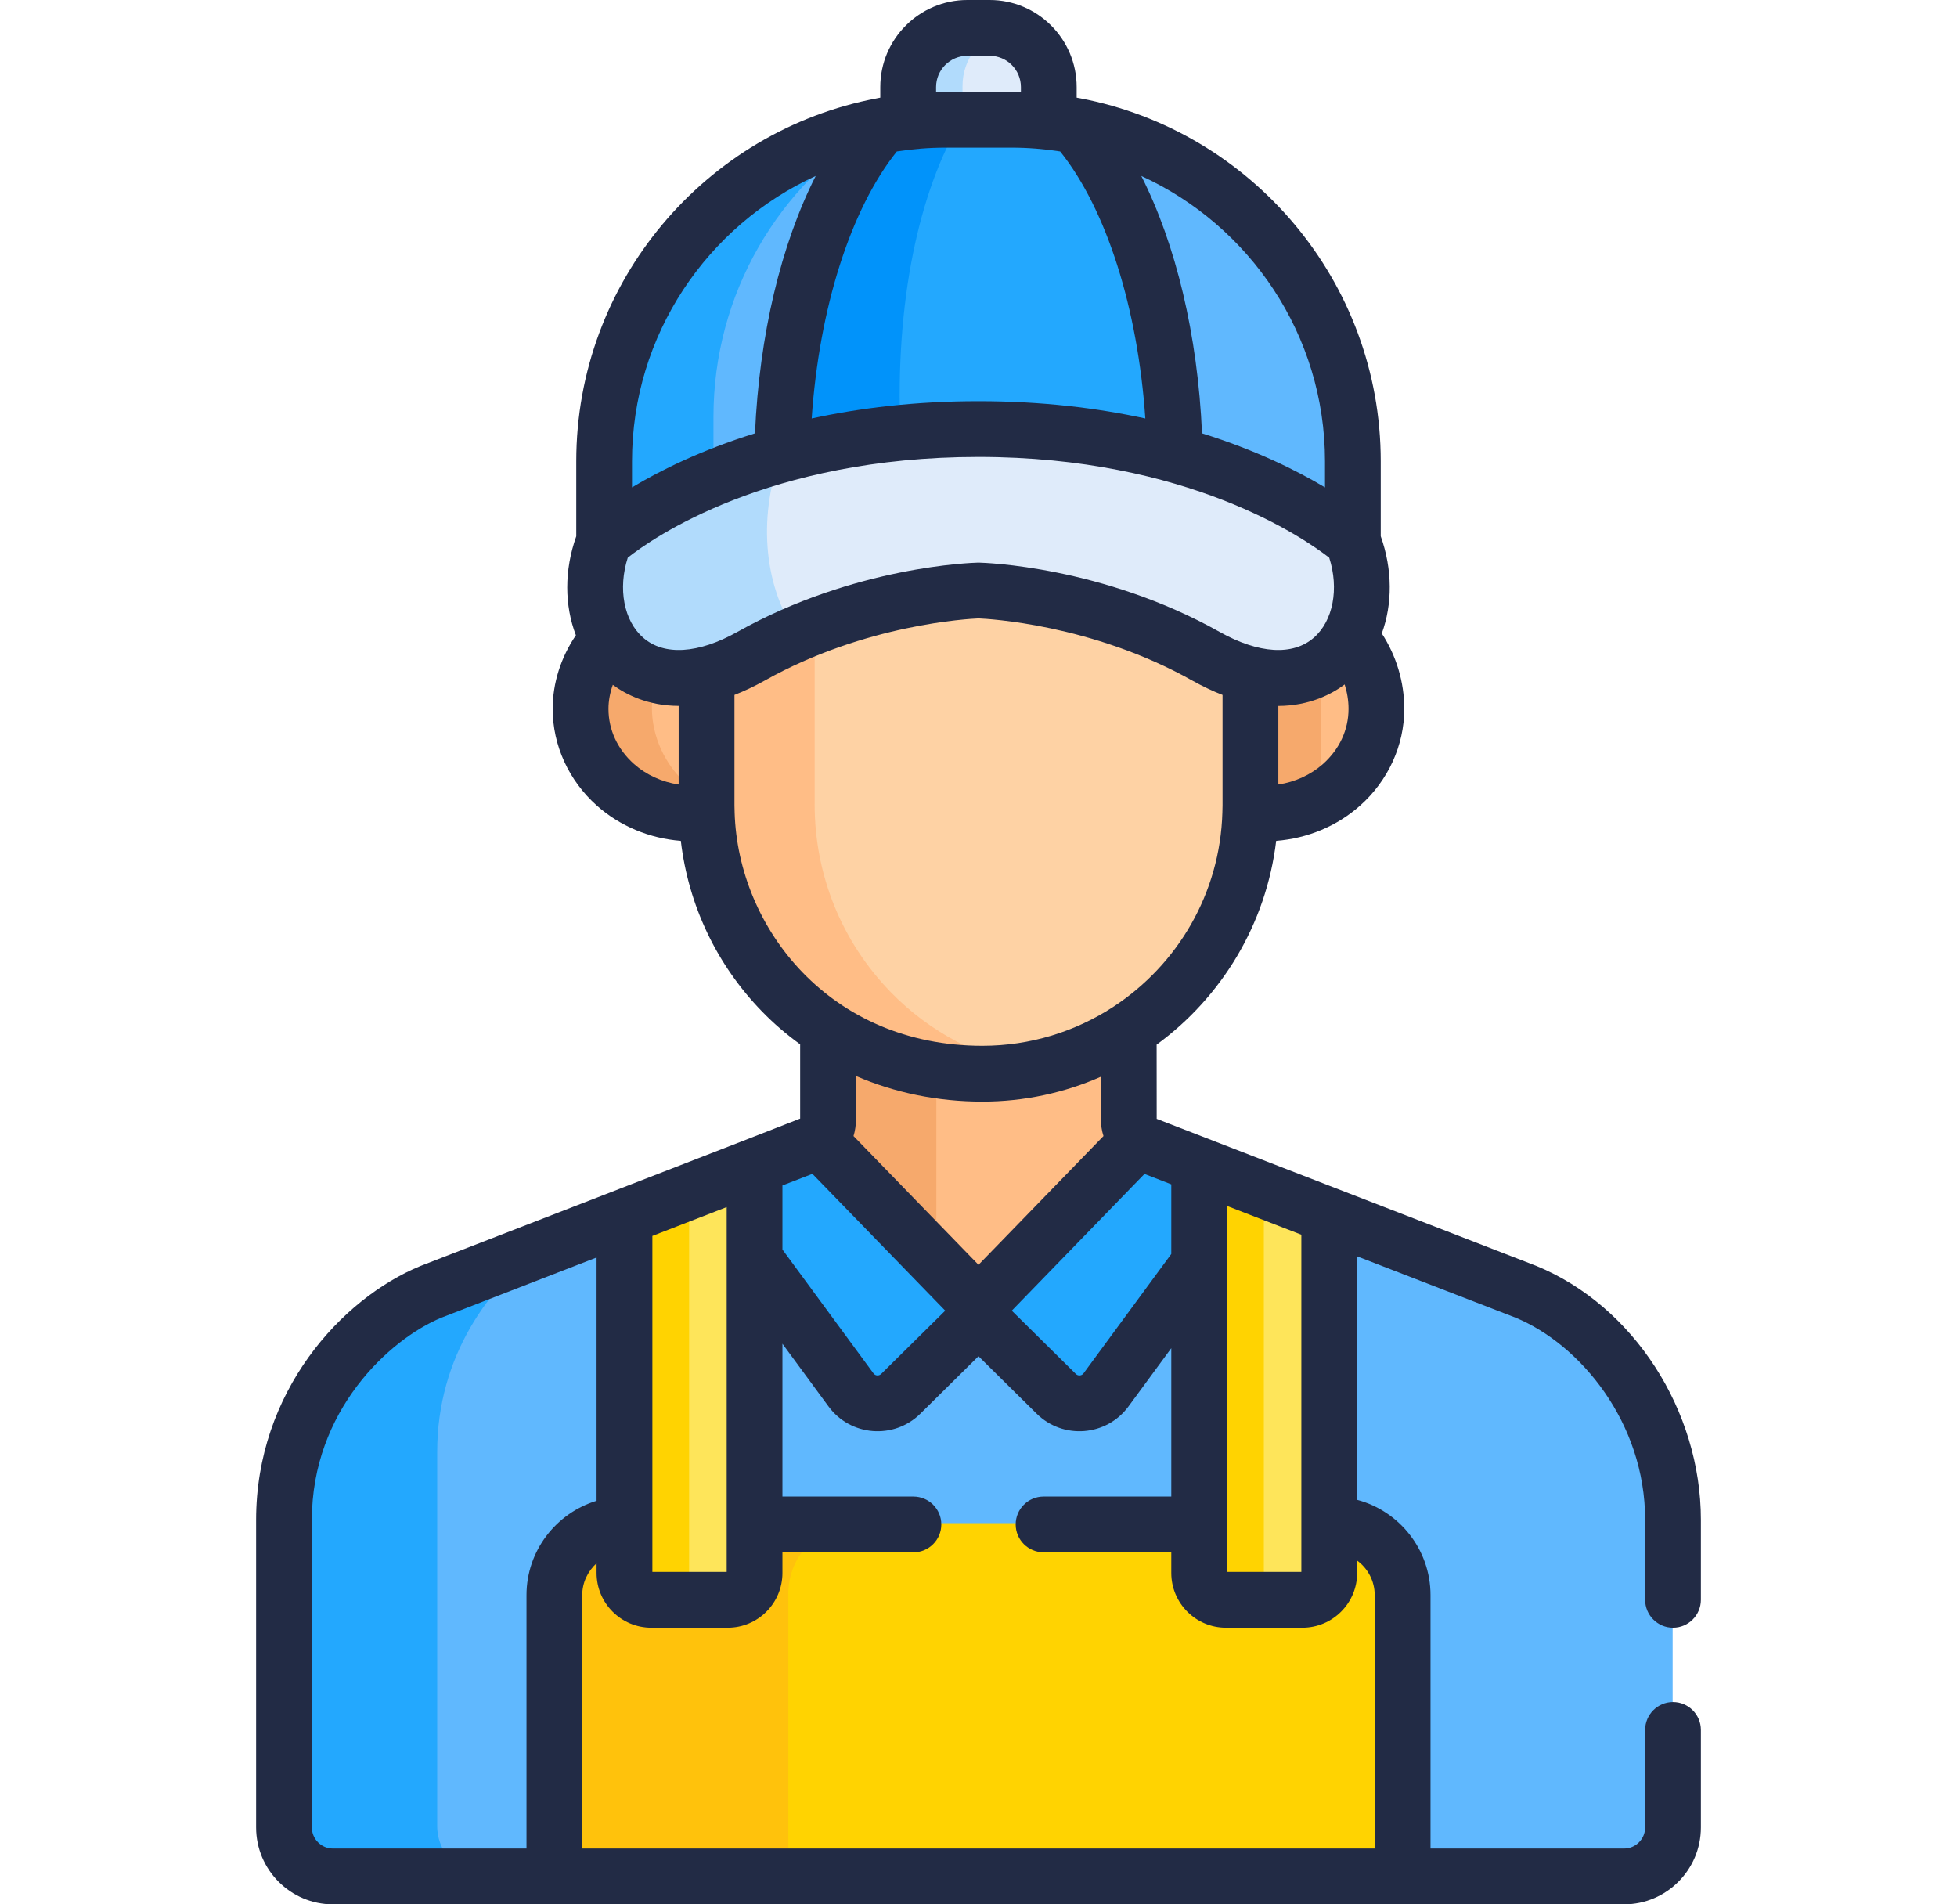 <svg width="37" height="36" viewBox="0 0 37 36" fill="none" xmlns="http://www.w3.org/2000/svg">
<path d="M28.844 24.396L25.09 22.942V23.056C25.09 23.327 24.87 23.548 24.598 23.548H23.191C22.919 23.548 22.699 23.327 22.699 23.056V22.016L21.663 21.615C21.636 21.605 21.611 21.592 21.586 21.578L18.494 24.773L15.396 21.571C15.305 21.626 15.209 21.656 15.148 21.68L14.228 22.037V23.054C14.228 23.327 14.007 23.548 13.734 23.548H12.324C12.051 23.548 11.831 23.327 11.831 23.054V22.966L8.141 24.396C6.953 24.885 5.362 26.424 5.362 28.707V34.522C5.362 35.033 5.777 35.448 6.288 35.448H30.698C31.209 35.448 31.624 35.033 31.624 34.522V28.707C31.624 26.741 30.365 25.022 28.844 24.396Z" fill="#60B8FE"/>
<path d="M8.266 34.522V27.442C8.266 25.636 9.261 24.296 10.265 23.573L8.141 24.396C6.953 24.885 5.362 26.424 5.362 28.707V34.522C5.362 35.033 5.777 35.448 6.288 35.448H9.192C8.68 35.448 8.266 35.033 8.266 34.522Z" fill="#23A8FE"/>
<path d="M15.396 21.571L18.494 24.773L21.587 21.577C21.433 21.486 21.335 21.32 21.335 21.137L21.333 19.237C20.537 19.758 19.587 20.062 18.566 20.062C17.441 20.062 16.453 19.75 15.648 19.229V21.134C15.648 21.365 15.527 21.493 15.396 21.571Z" fill="#FFBD86"/>
<path d="M17.703 22.99V19.998C16.932 19.882 16.24 19.612 15.648 19.229V21.134C15.648 21.365 15.527 21.493 15.396 21.571L17.419 23.661C17.58 23.515 17.703 23.305 17.703 22.99Z" fill="#F6A96C"/>
<path d="M25.538 11.993L25.505 11.955L25.48 11.999C25.129 12.629 24.442 12.887 23.643 12.691L23.599 12.68V15.205C23.599 15.234 23.598 15.263 23.597 15.292L23.595 15.368L23.627 15.372C23.719 15.383 23.811 15.388 23.902 15.388C24.452 15.388 24.98 15.194 25.38 14.837C25.807 14.458 26.051 13.926 26.051 13.377C26.051 12.873 25.869 12.382 25.538 11.993Z" fill="#FFBD86"/>
<path d="M24.975 12.533C24.615 12.756 24.152 12.816 23.643 12.691L23.599 12.68V15.205C23.599 15.234 23.598 15.263 23.597 15.292L23.595 15.368L23.627 15.372C23.719 15.383 23.81 15.388 23.901 15.388C24.282 15.388 24.651 15.296 24.975 15.121V12.533H24.975Z" fill="#F6A96C"/>
<path d="M13.388 15.295C13.387 15.265 13.386 15.235 13.386 15.205V12.68L13.343 12.691C12.549 12.886 11.887 12.646 11.525 12.034L11.501 11.992L11.469 12.028C11.124 12.417 10.934 12.896 10.934 13.377C10.934 13.926 11.179 14.458 11.605 14.838C12.006 15.194 12.533 15.388 13.084 15.388C13.175 15.388 13.267 15.383 13.358 15.372L13.39 15.368L13.388 15.295Z" fill="#FFBD86"/>
<path d="M13.386 15.205V15.112C13.247 15.036 13.116 14.944 12.996 14.838C12.57 14.458 12.325 13.926 12.325 13.377C12.325 13.152 12.367 12.929 12.446 12.715C12.058 12.626 11.739 12.396 11.525 12.034L11.501 11.992L11.469 12.028C11.124 12.417 10.934 12.896 10.934 13.377C10.934 13.926 11.179 14.458 11.605 14.838C12.006 15.194 12.533 15.388 13.084 15.388C13.175 15.388 13.267 15.383 13.358 15.372L13.39 15.368L13.388 15.295C13.387 15.265 13.386 15.235 13.386 15.205Z" fill="#F6A96C"/>
<path d="M23.643 12.691C23.376 12.626 23.096 12.511 22.811 12.351C20.696 11.164 18.515 11.105 18.492 11.104C18.47 11.105 16.29 11.164 14.174 12.351C13.889 12.511 13.61 12.626 13.343 12.691L13.316 12.698V15.205C13.316 16.542 13.827 17.803 14.756 18.757C15.73 19.757 17.083 20.308 18.566 20.308C21.38 20.308 23.67 18.019 23.67 15.205V12.697L23.643 12.691Z" fill="#FED2A4"/>
<path d="M16.842 18.757C15.914 17.803 15.402 16.542 15.402 15.205V11.778C15.001 11.932 14.587 12.12 14.174 12.351C13.889 12.511 13.61 12.626 13.343 12.691L13.316 12.697V15.205C13.316 16.541 13.828 17.803 14.756 18.757C15.73 19.757 17.083 20.308 18.566 20.308C18.912 20.308 19.249 20.273 19.575 20.207C18.521 20.007 17.574 19.509 16.842 18.757Z" fill="#FFBD86"/>
<path d="M25.571 10.204C25.571 10.204 23.242 7.946 18.493 7.946C13.743 7.946 11.415 10.204 11.415 10.204C10.771 11.83 11.995 13.615 14.191 12.382C16.324 11.185 18.493 11.139 18.493 11.139C18.493 11.139 20.662 11.185 22.794 12.382C24.991 13.615 26.215 11.83 25.571 10.204Z" fill="#DFEBFA"/>
<path d="M14.815 8.451C14.815 8.451 14.815 8.45 14.816 8.45C12.539 9.115 11.415 10.204 11.415 10.204C10.77 11.83 11.995 13.615 14.191 12.382C14.477 12.222 14.762 12.083 15.044 11.961C14.431 11.038 14.313 9.718 14.815 8.451Z" fill="#B1DBFC"/>
<path d="M25.571 10.204V8.696C25.571 5.13 22.68 2.239 19.114 2.239H17.872C14.306 2.239 11.415 5.13 11.415 8.696V10.204C11.415 10.204 13.743 8.086 18.493 8.086C23.243 8.087 25.571 10.204 25.571 10.204Z" fill="#60B8FE"/>
<path d="M13.489 7.879C13.489 5.547 14.725 3.504 16.577 2.369C13.632 2.969 11.415 5.574 11.415 8.696V10.204C11.415 10.204 12.102 9.58 13.489 9.01V7.879Z" fill="#23A8FE"/>
<path d="M17.872 2.45H19.114C19.353 2.45 19.589 2.464 19.822 2.489V1.621C19.822 1.006 19.319 0.503 18.703 0.503H18.282C17.667 0.503 17.164 1.006 17.164 1.621V2.489C17.396 2.464 17.632 2.45 17.872 2.45Z" fill="#DFEBFA"/>
<path d="M18.198 1.621C18.198 1.113 18.543 0.681 19.01 0.547C18.913 0.519 18.81 0.503 18.703 0.503H18.282C17.667 0.503 17.164 1.006 17.164 1.621V2.489C17.396 2.464 17.632 2.45 17.872 2.45H18.198L18.198 1.621Z" fill="#B1DBFC"/>
<path d="M25.175 28.794L11.8 28.794C11.066 28.8 10.474 29.396 10.474 30.13V35.448H26.512V30.13C26.512 29.392 25.913 28.794 25.175 28.794Z" fill="#FFD301"/>
<path d="M11.8 28.794C11.066 28.8 10.474 29.396 10.474 30.13V35.448H14.904V30.13C14.904 29.396 15.496 28.8 16.229 28.794H11.8Z" fill="#FFC20C"/>
<path d="M22.665 22.003L21.663 21.615C21.609 21.594 21.56 21.564 21.517 21.527L18.572 24.562C18.465 24.672 18.467 24.847 18.576 24.954L19.962 26.324C20.233 26.592 20.679 26.557 20.904 26.25L22.735 23.784L22.665 22.003Z" fill="#23A8FE"/>
<path d="M15.465 21.524C15.356 21.61 15.225 21.65 15.148 21.68L14.259 22.025L14.189 23.7L16.081 26.25C16.307 26.557 16.752 26.592 17.023 26.324L18.41 24.954C18.519 24.847 18.521 24.672 18.414 24.562L15.465 21.524Z" fill="#23A8FE"/>
<path d="M17.871 2.239C17.461 2.239 17.059 2.278 16.669 2.352C15.58 3.588 14.832 5.899 14.781 8.568C15.789 8.289 17.025 8.087 18.493 8.087C19.96 8.087 21.196 8.289 22.204 8.568C22.153 5.899 21.405 3.588 20.316 2.352C19.927 2.278 19.525 2.24 19.114 2.24L17.871 2.239Z" fill="#23A8FE"/>
<path d="M18.198 2.239H17.872C17.461 2.239 17.059 2.278 16.669 2.352C15.58 3.588 14.832 5.899 14.781 8.568C15.433 8.388 16.181 8.24 17.024 8.157C16.922 5.733 17.366 3.599 18.198 2.239Z" fill="#0193FA"/>
<path d="M23.171 30.218H24.618C24.898 30.218 25.124 29.991 25.124 29.712V22.956L22.665 22.003V29.712C22.665 29.991 22.892 30.218 23.171 30.218Z" fill="#FEE55A"/>
<path d="M23.895 29.712V22.479L22.665 22.003V29.712C22.665 29.991 22.892 30.218 23.171 30.218H24.401C24.121 30.218 23.895 29.991 23.895 29.712Z" fill="#FFD301"/>
<path d="M12.306 30.218H13.753C14.032 30.218 14.259 29.991 14.259 29.712V22.024L11.799 22.978V29.712C11.8 29.991 12.026 30.218 12.306 30.218Z" fill="#FEE55A"/>
<path d="M13.029 29.712V22.501L11.799 22.978V29.712C11.799 29.991 12.026 30.218 12.306 30.218H13.535C13.256 30.218 13.029 29.991 13.029 29.712Z" fill="#FFD301"/>
<path d="M6.295 36H30.705C31.506 36 32.158 35.348 32.158 34.546V32.703C32.158 32.412 31.922 32.176 31.631 32.176C31.34 32.176 31.104 32.412 31.104 32.703V34.546C31.104 34.766 30.925 34.945 30.705 34.945H27.046V30.155C27.046 29.292 26.456 28.564 25.659 28.353V23.75L28.656 24.91C29.873 25.414 31.104 26.887 31.104 28.732V30.242C31.104 30.533 31.34 30.77 31.631 30.77C31.922 30.77 32.158 30.533 32.158 30.242V28.732C32.158 26.659 30.881 24.686 29.052 23.933C29.049 23.932 29.045 23.93 29.042 23.929L21.869 21.151L21.868 19.748C23.092 18.854 23.939 17.475 24.128 15.896C24.718 15.85 25.277 15.619 25.715 15.229C26.246 14.757 26.55 14.09 26.55 13.401C26.55 12.895 26.401 12.399 26.125 11.975C26.328 11.421 26.329 10.767 26.105 10.137V8.721C26.105 5.314 23.653 2.469 20.421 1.858C20.415 1.857 20.41 1.856 20.404 1.855C20.388 1.852 20.372 1.849 20.356 1.846V1.646C20.356 0.738 19.618 0 18.711 0H18.289C17.382 0 16.643 0.738 16.643 1.646V1.846C16.628 1.849 16.612 1.852 16.596 1.855C16.59 1.856 16.584 1.857 16.578 1.859C13.346 2.47 10.895 5.314 10.895 8.721V10.138C10.666 10.78 10.672 11.448 10.888 12.009C10.603 12.43 10.449 12.913 10.449 13.401C10.449 14.091 10.754 14.757 11.285 15.23C11.723 15.619 12.281 15.85 12.872 15.896C13.015 17.111 13.548 18.239 14.411 19.125C14.632 19.352 14.873 19.558 15.128 19.742L15.128 21.146C15.098 21.163 7.99 23.917 7.958 23.929C7.954 23.93 7.951 23.932 7.948 23.933C6.452 24.549 4.842 26.313 4.842 28.732V34.546C4.842 35.348 5.494 36 6.295 36ZM23.199 22.797L24.604 23.341V29.715H23.199V22.797ZM22.145 22.389V23.705L20.486 25.962C20.451 26.01 20.382 26.015 20.34 25.973L19.129 24.777L21.638 22.192L22.145 22.389ZM16.183 20.341C16.915 20.657 17.725 20.825 18.573 20.825C19.37 20.825 20.127 20.657 20.814 20.355L20.814 21.163C20.815 21.272 20.831 21.377 20.863 21.476L18.5 23.91L16.137 21.476C16.167 21.378 16.183 21.272 16.183 21.158L16.183 20.341ZM25.496 13.401C25.496 13.795 25.325 14.165 25.014 14.442C24.779 14.65 24.485 14.783 24.169 14.831V13.346C24.76 13.343 25.178 13.121 25.423 12.939C25.47 13.088 25.496 13.243 25.496 13.401ZM25.051 8.721V9.214C24.518 8.895 23.745 8.509 22.726 8.192C22.644 6.334 22.235 4.626 21.578 3.326C23.624 4.262 25.051 6.327 25.051 8.721ZM17.698 1.646C17.698 1.32 17.963 1.055 18.289 1.055H18.711C19.037 1.055 19.302 1.32 19.302 1.646V1.739C19.242 1.737 19.182 1.737 19.121 1.737H17.879C17.818 1.737 17.758 1.737 17.698 1.739V1.646ZM16.956 2.863C17.257 2.816 17.565 2.791 17.879 2.791H19.121C19.435 2.791 19.743 2.816 20.044 2.863C20.918 3.953 21.512 5.827 21.654 7.911C20.748 7.714 19.698 7.584 18.5 7.584C17.302 7.584 16.252 7.714 15.346 7.911C15.488 5.827 16.082 3.953 16.956 2.863ZM11.949 8.721C11.949 6.327 13.376 4.262 15.422 3.326C14.765 4.625 14.356 6.334 14.274 8.192C13.254 8.509 12.481 8.895 11.949 9.214V8.721H11.949ZM12.831 14.831C12.514 14.783 12.22 14.65 11.986 14.442C11.675 14.165 11.504 13.796 11.504 13.401C11.504 13.248 11.533 13.095 11.586 12.946C11.832 13.127 12.248 13.343 12.831 13.345V14.831ZM12.159 12.054C11.793 11.735 11.681 11.126 11.869 10.542C12.331 10.177 14.518 8.638 18.5 8.638C22.454 8.638 24.664 10.179 25.131 10.543C25.319 11.127 25.206 11.735 24.841 12.054C24.446 12.4 23.797 12.36 23.059 11.946C20.837 10.7 18.605 10.639 18.511 10.636C18.507 10.636 18.504 10.636 18.5 10.636C18.496 10.636 18.492 10.636 18.489 10.636C18.395 10.639 16.162 10.7 13.941 11.946C13.203 12.36 12.553 12.4 12.159 12.054ZM13.889 15.357C13.889 15.355 13.889 15.352 13.889 15.35C13.887 15.31 13.886 15.27 13.886 15.229V13.137C14.066 13.067 14.257 12.978 14.457 12.866C16.363 11.796 18.333 11.698 18.5 11.691C18.671 11.698 20.638 11.797 22.543 12.866C22.743 12.978 22.933 13.067 23.114 13.137V15.229C23.114 15.27 23.112 15.31 23.111 15.351C23.111 15.353 23.111 15.354 23.111 15.356C23.069 16.893 22.259 18.241 21.052 19.031C21.049 19.033 21.046 19.035 21.043 19.037C20.331 19.5 19.483 19.77 18.573 19.77C15.695 19.77 13.954 17.549 13.889 15.357ZM14.793 22.41L15.345 22.196L15.36 22.191L17.871 24.777L16.66 25.973C16.617 26.015 16.549 26.01 16.514 25.962L14.793 23.621V22.41ZM12.334 23.364L13.739 22.819V29.715H12.334V23.364ZM12.313 30.77H13.76C14.33 30.77 14.793 30.306 14.793 29.736V29.346H17.269C17.561 29.346 17.797 29.109 17.797 28.818C17.797 28.527 17.561 28.291 17.269 28.291H14.793V25.402L15.664 26.587C16.079 27.152 16.901 27.218 17.401 26.724L18.5 25.638L19.599 26.724C20.099 27.218 20.921 27.152 21.336 26.587L22.145 25.486V28.291H19.73C19.439 28.291 19.203 28.527 19.203 28.818C19.203 29.109 19.439 29.345 19.73 29.345H22.145V29.736C22.145 30.306 22.608 30.77 23.178 30.77H24.625C25.195 30.77 25.659 30.306 25.659 29.736V29.502C25.86 29.649 25.991 29.887 25.991 30.155V34.945H11.008V30.155C11.008 29.916 11.114 29.702 11.279 29.553V29.736C11.279 30.306 11.743 30.77 12.313 30.77ZM5.896 28.732C5.896 26.67 7.359 25.318 8.344 24.91L11.279 23.772V28.371C10.514 28.604 9.954 29.317 9.954 30.155V34.945H6.295C6.075 34.945 5.896 34.766 5.896 34.546V28.732Z" fill="#222B45"/>
</svg>
